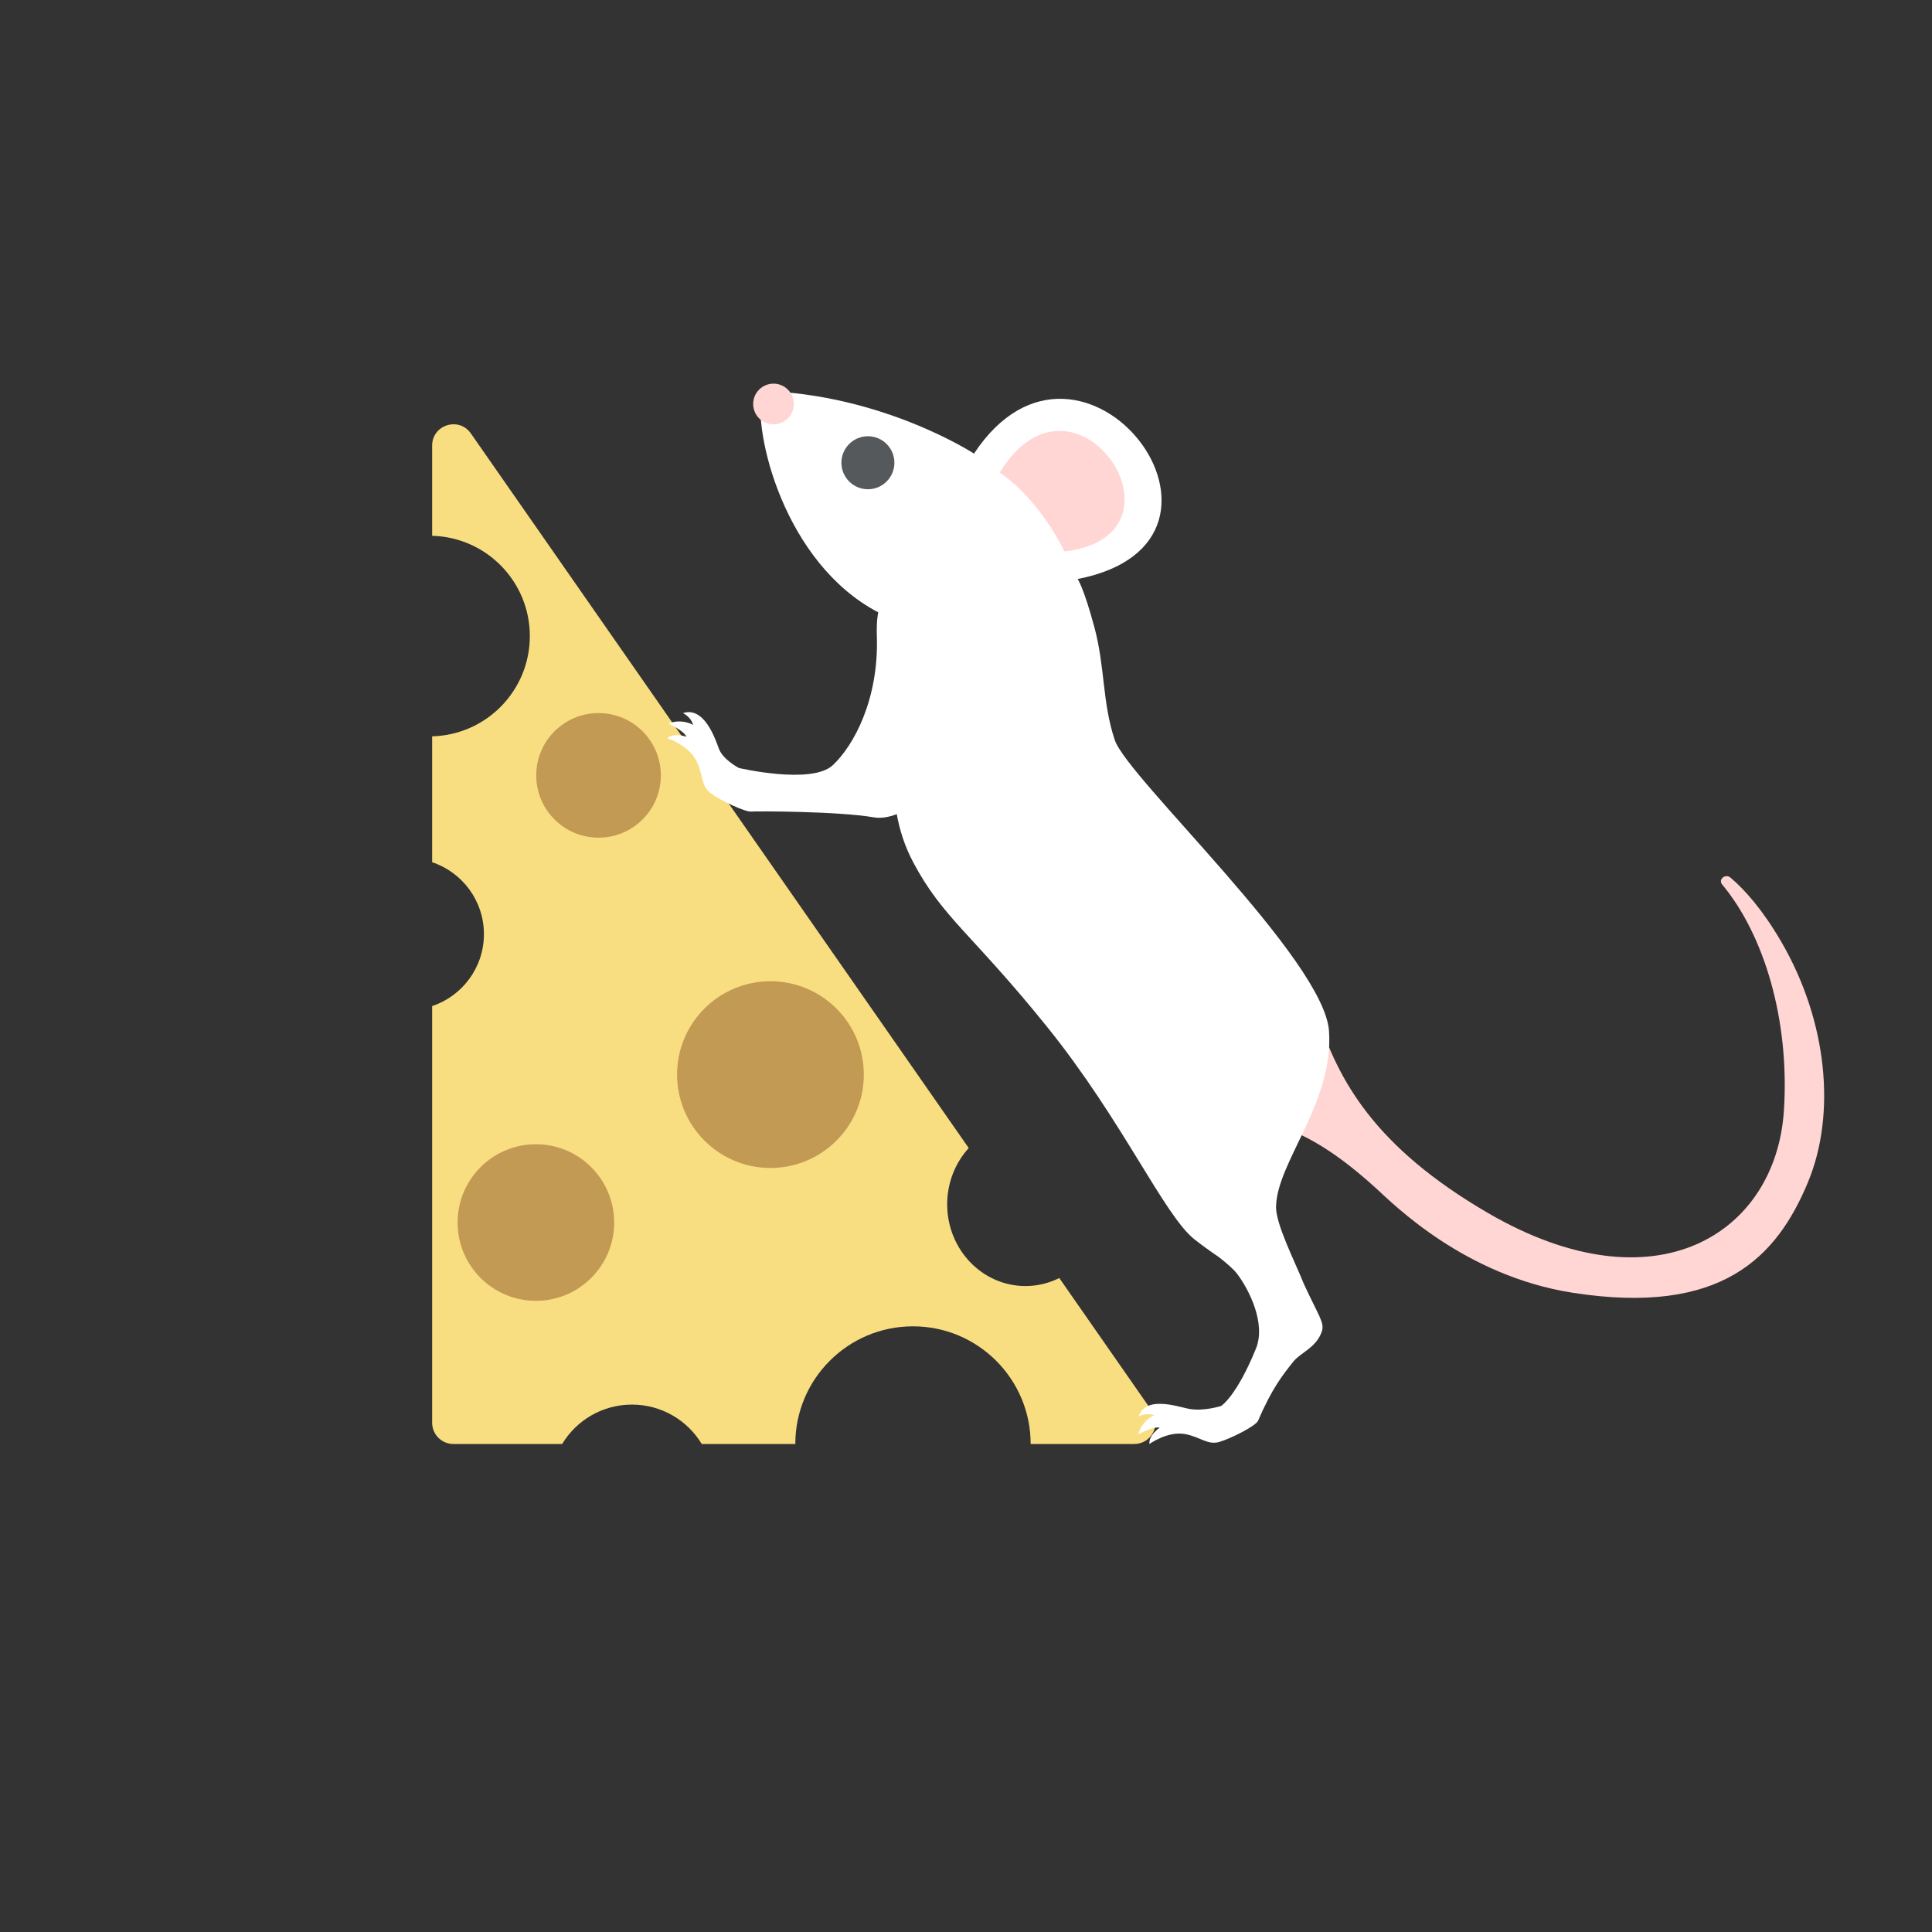 <?xml version="1.0" encoding="UTF-8"?>
<svg version="1.1" viewBox="0 0 192 192" xml:space="preserve" xmlns="http://www.w3.org/2000/svg">
	 <rect x="0" y="0" width="192" height="192" fill="#333333" stroke="none"/>
	 <g transform="matrix(.223 0 0 .223 42.947 38.126)"><g><path class="uuid-18467766-3df5-433b-ab7a-d6dcc36053fb" d="m320.64 457.66-41.16-59.08c-4.56 2.29-9.68 3.57-15.07 3.57-19.27 0-34.89-16.31-34.89-36.42 0-9.72 3.66-18.55 9.6-25.08l-120.4-172.82-101.47-145.64c-5.3-7.61-17.25-3.86-17.25 5.42v40.2c24.15 0.63 43.53 20.38 43.53 44.68s-19.38 44.05-43.53 44.68v56.1c13.41 4.49 23.07 17.15 23.07 32.06s-9.66 27.57-23.07 32.06v185.68c0 5.23 4.24 9.47 9.47 9.47h48.46c6.36-10.53 17.91-17.56 31.11-17.56s24.75 7.04 31.11 17.56h41.69c0-28.96 23.48-52.44 52.44-52.44s52.44 23.48 52.44 52.44h46.15c7.66 0 12.15-8.61 7.77-14.89z" fill="#f9de81"/><circle class="uuid-34ac0cd3-c151-4ecc-88cc-746309629e8f" cx="74.15" cy="174.57" r="27.77" fill="#c39a54"/><circle class="uuid-34ac0cd3-c151-4ecc-88cc-746309629e8f" cx="46.23" cy="373.85" r="34.89" fill="#c39a54"/><circle class="uuid-34ac0cd3-c151-4ecc-88cc-746309629e8f" cx="150.76" cy="307.92" r="41.61" fill="#c39a54"/></g><g><path class="uuid-ea4a8966-bddb-403b-aa76-736e05ddf90f" d="m390.37 280.76c1.26-1.14 3.6-0.85 4.1 0.7 9.28 28.94 25.36 58.61 75.95 88.08 75.25 43.83 128.39 8.84 131.97-45.41 2.68-40.62-8.89-78.62-27.52-100.95-1.87-2.25 1.49-4.96 3.75-3.03 6.5 5.55 14.31 14.36 22.47 28.34 20.93 35.86 24.54 77.22 12.08 107.27-13.86 33.42-38.4 59.73-104.85 49.39-48.21-7.5-79.92-39.51-87.52-46.43-35.31-32.16-51.1-28.32-63.1-32.01-10.23-3.15 23.22-37.38 32.68-45.93z" fill="#ffd6d4"/><path class="uuid-51adcf0f-43c8-463f-bb30-ec23255a345b" d="m376.08 366.69c0.4-19.8 25.68-46.18 23.61-78.08-2.06-31.89-89.86-112.93-95.49-129.8-5.64-16.87-4.26-32.39-9.1-50.33s-7.44-21.41-7.44-21.41c86.69-16.94 1.94-128.78-46.19-55.89 0 0-40.6-26.51-94.52-27.92-4.12 18.38 9.93 76.71 51.86 98.66 0 0-0.87 3.21-0.63 10.71 0.9 28.19-10.4 48.8-19.65 57.42-9.43 8.79-41.8 1.24-41.8 1.24s-7.15-3.69-8.95-8.61-6.66-18.95-16.04-15.85c0 0 3.4 1.43 4.59 5.24 0 0-5.03-2.99-11.06-0.59 0 0 6.91 3.13 8.04 5.88 0 0-5.69-2.03-8.55 0.67 0 0 9.66 3.02 13.12 10.31 2.97 6.26 1.91 10.98 6.3 14.22s15.25 8.34 17.85 8.14 39-0.15 54.75 2.57c3.25 0.56 6.76-0.07 10.26-1.42 1.28 6.98 3.46 14.13 7.31 21.4 13.26 25.01 26.16 31.78 59.76 73.48 33.61 41.7 52.1 83.94 65.61 94.62 2.88 2.28 6.64 5.02 10.81 7.86 3.18 2.48 6.59 5.36 8.2 7.49 5.32 7.02 12.93 22.15 8.4 33.3-8.69 21.4-15.54 25.6-15.54 25.6s-7.91 2.54-14.47 1.25c-5.13-1.01-19.18-5.96-22.29 3.41 0 0 3.17-1.87 6.94-0.55 0 0-5.4 2.25-7.07 8.52 0 0 6.63-3.68 9.52-2.95 0 0-5.03 3.35-4.57 7.26 0 0 8.18-5.95 16.1-4.38 6.79 1.35 9.96 5.02 15.17 3.43 5.22-1.59 16.16-7.07 17.18-9.47 6.15-14.44 11.18-20.65 15.69-26.3 3.21-4.03 10.33-6.24 12.71-13.52 1.27-3.86-1.56-7-8.05-21.14-3.97-9.91-12.55-26.61-12.39-34.48z" fill="#fff"/><circle cx="194.19" cy="35.25" r="11.81" fill="#56595b"/><circle class="uuid-ea4a8966-bddb-403b-aa76-736e05ddf90f" cx="152.12" cy="9.06" r="9.06" fill="#ffd6d4"/><path class="uuid-ea4a8966-bddb-403b-aa76-736e05ddf90f" d="m252.93 39.62c13.14 8.9 23.73 24.58 28.82 35.17 60.38-6.99 4.66-89.84-28.82-35.17z" fill="#ffd6d4"/></g></g></svg>
